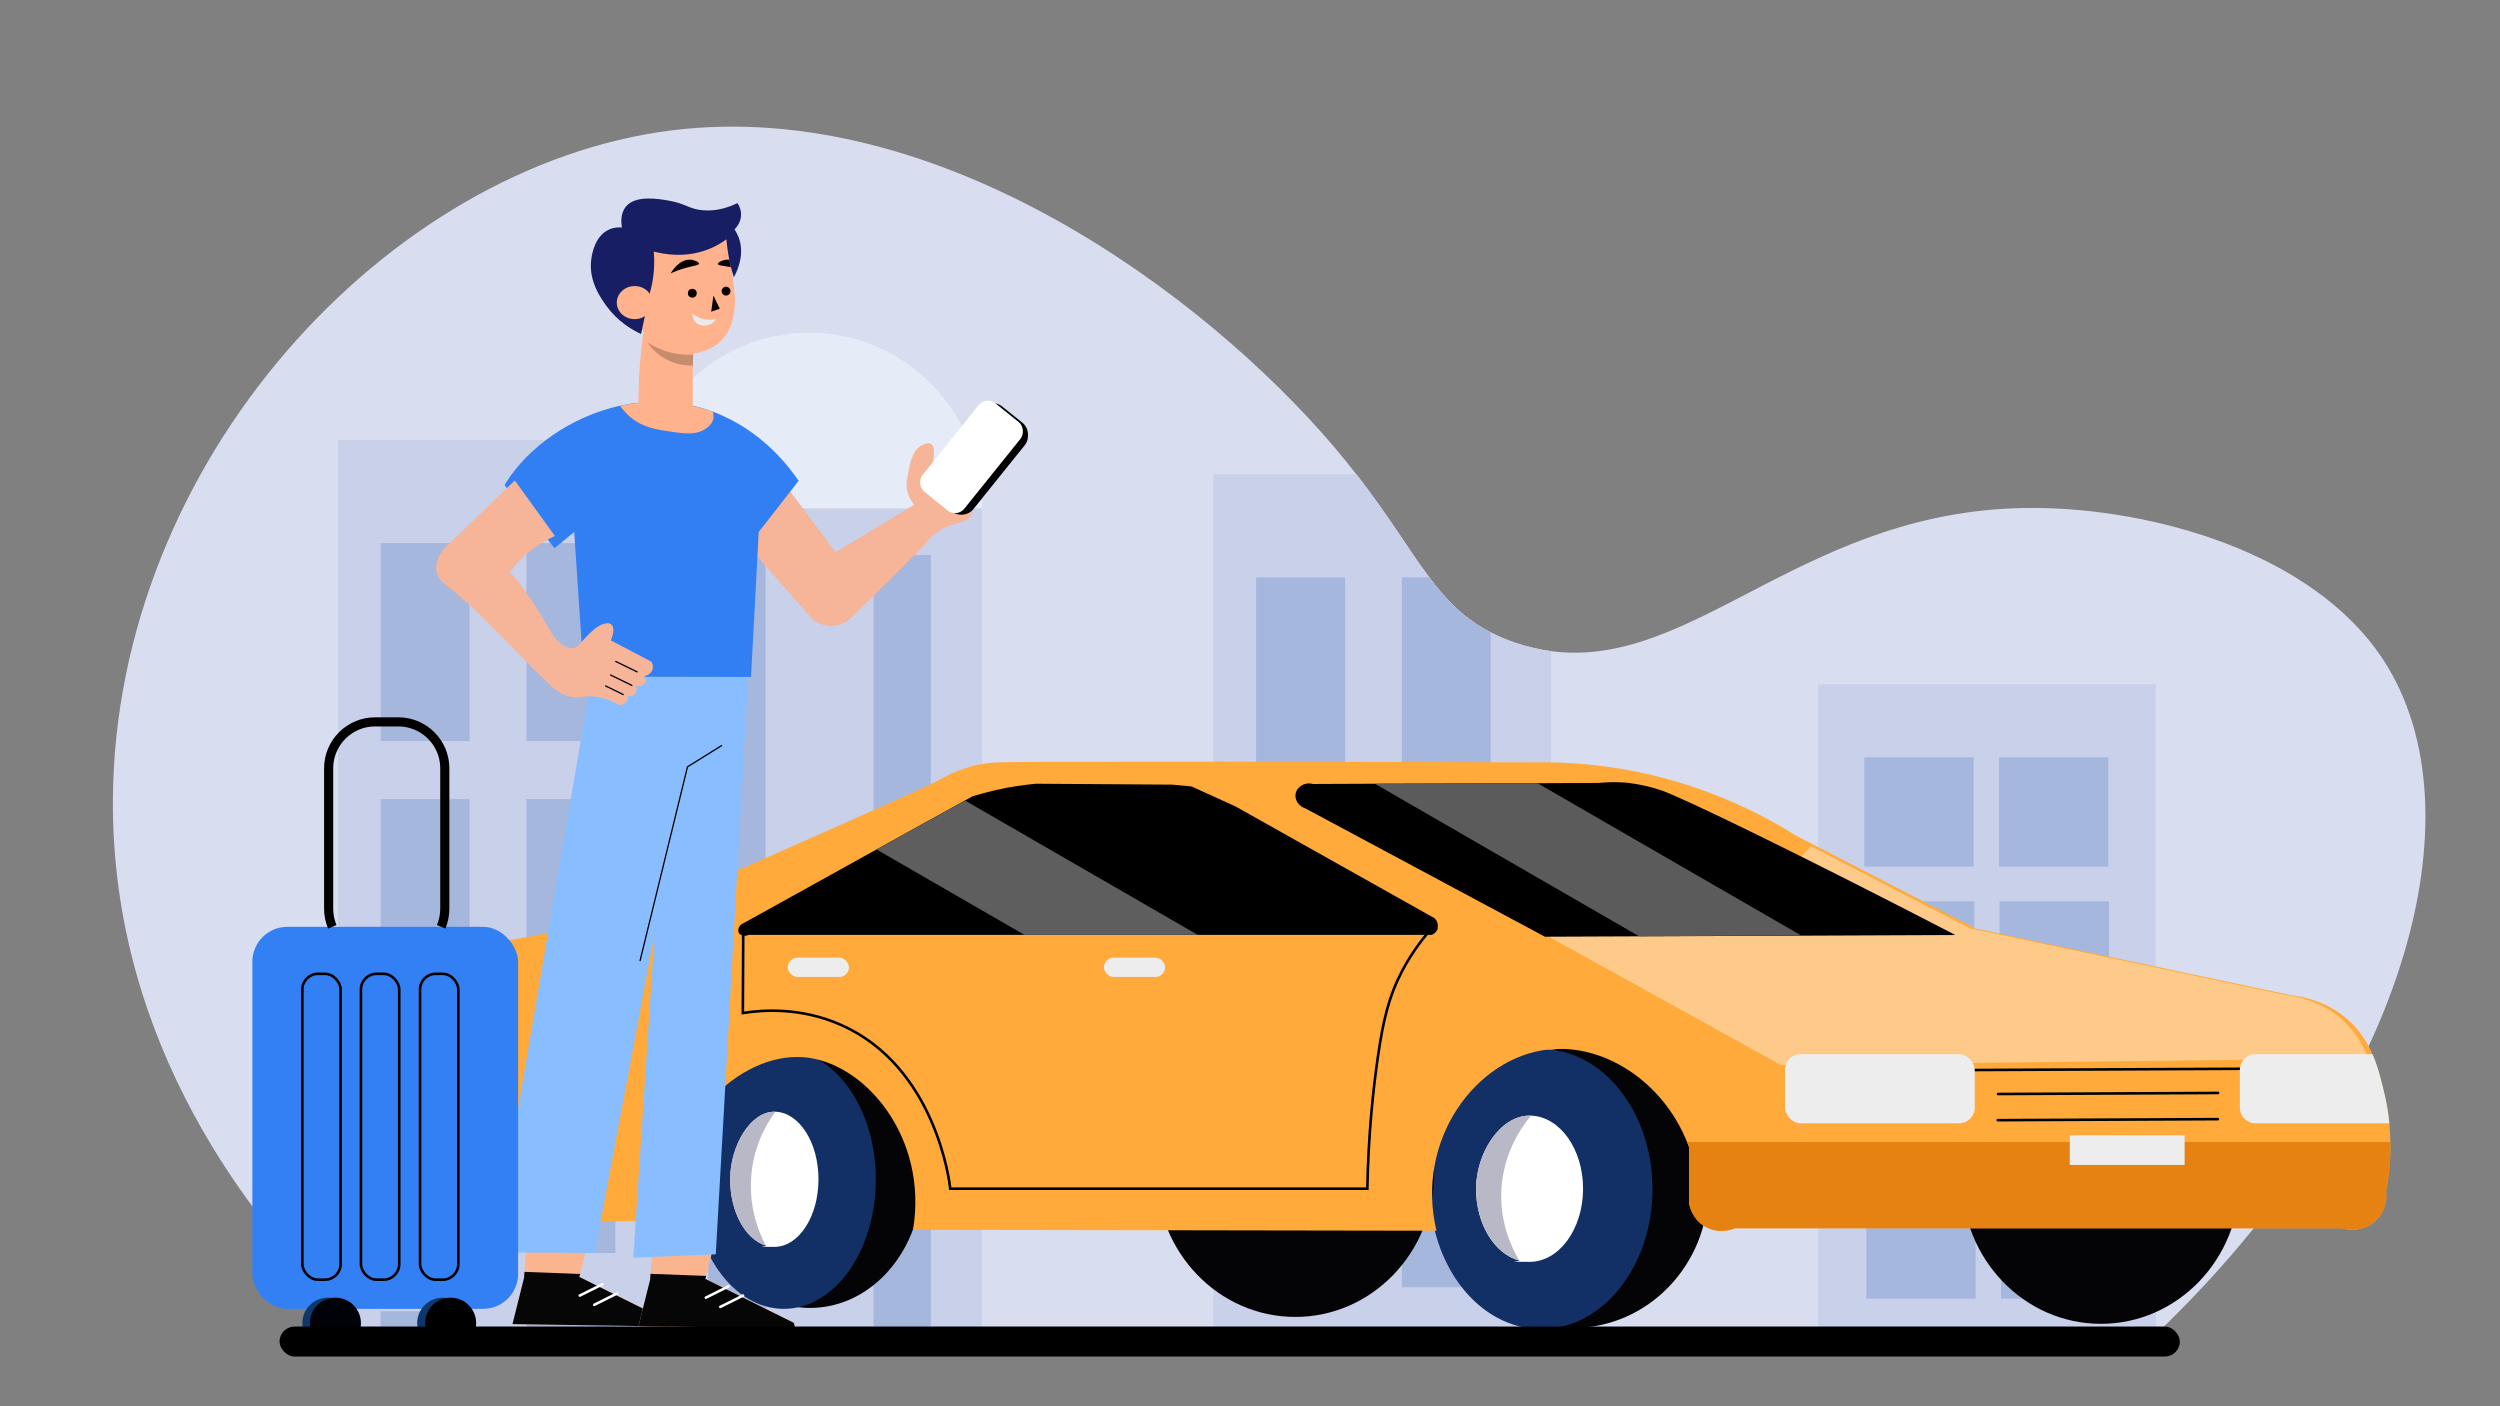 <?xml version="1.0" encoding="UTF-8"?>
<svg xmlns="http://www.w3.org/2000/svg" version="1.1" viewBox="0 0 1920 1080">
  <rect x="0" y="0" width="1920" height="1080" fill="#808080" stroke="none"/>
  <defs>
    <style>
      .cls-1 {
        fill: #171e64;
      }

      .cls-2 {
        fill: #ffb28b;
      }

      .cls-3 {
        fill: #b9b8c6;
      }

      .cls-4 {
        fill: #c9d0e9;
      }

      .cls-5 {
        fill: #e68212;
      }

      .cls-6 {
        fill: #a6b7de;
      }

      .cls-7 {
        fill: #fdca89;
      }

      .cls-8, .cls-9, .cls-10 {
        stroke-width: 2px;
      }

      .cls-8, .cls-9, .cls-10, .cls-11, .cls-12 {
        fill: none;
        stroke-miterlimit: 10;
      }

      .cls-8, .cls-9, .cls-11 {
        stroke-linecap: round;
      }

      .cls-8, .cls-10, .cls-11, .cls-12 {
        stroke: #000;
      }

      .cls-13 {
        fill: #fff;
      }

      .cls-14 {
        fill: #5e5e5e;
      }

      .cls-15 {
        fill: #ffaa3b;
      }

      .cls-16 {
        fill: #5b5b5b;
      }

      .cls-17 {
        fill: #060606;
      }

      .cls-18 {
        fill: #040406;
      }

      .cls-19 {
        fill: #ffb28c;
      }

      .cls-20 {
        fill: #fab58e;
      }

      .cls-9 {
        stroke: #fff;
      }

      .cls-21 {
        fill: #f6b599;
      }

      .cls-22 {
        fill: #123066;
      }

      .cls-23 {
        fill: #3380f4;
      }

      .cls-24 {
        fill: #090000;
      }

      .cls-25 {
        fill: #000207;
      }

      .cls-26 {
        fill: #0f376b;
      }

      .cls-27 {
        fill: #327ff3;
      }

      .cls-28 {
        fill: #d8def0;
      }

      .cls-29 {
        fill: #e6ecf7;
      }

      .cls-30 {
        fill: #88bdff;
      }

      .cls-31 {
        fill: #ededed;
      }

      .cls-32 {
        fill: #c68c6f;
      }

      .cls-33 {
        fill: #eaeaea;
      }

      .cls-12 {
        stroke-width: 7px;
      }
    </style>
  </defs>
  <!-- Generator: Adobe Illustrator 28.6.0, SVG Export Plug-In . SVG Version: 1.2.0 Build 709)  -->
  <g>
    <g id="Layer_1">
      <g>
        <path class="cls-28" d="M1655.7,1024.8c-5.7,5.4-11.4,10.7-17.3,16.1H303.3c-2.4-1.9-6.1-4.9-11-8.9-8.2-6.9-19.6-16.9-32.8-29.9-64.8-63.7-173.9-199-172.8-387.9,1.5-259.7,210.7-486.8,429.3-514.1,205.9-25.6,410,127.2,508.4,242.9,6.2,7.3,11.9,14.4,17.2,21.2,24.8,31.9,40.2,58.2,56,79.2,13.5,18,27.2,32,47.2,42.3,5.8,3,12,5.6,19,8,9.4,3.1,18.5,5.2,27.4,6.4,111.2,14.7,195.8-111.1,371.8-110,88.4.5,212.8,33.2,267.4,116.7,76.8,117.5,16.1,336.4-174.8,518Z"/>
        <ellipse class="cls-29" cx="621.4" cy="390.5" rx="132.8" ry="135"/>
        <path class="cls-4" d="M519,337.9v703h-215.7c-2.4-1.9-6.1-4.9-11-8.9-8.2-6.9-19.6-16.9-32.8-29.9V337.9h259.4Z"/>
        <path class="cls-4" d="M1655.7,525.5v499.3c-5.7,5.4-11.4,10.7-17.3,16.1h-242.1v-515.4h259.4Z"/>
        <rect class="cls-6" x="292.4" y="417.1" width="68.3" height="152"/>
        <rect class="cls-6" x="404.3" y="417.1" width="68.3" height="152"/>
        <rect class="cls-6" x="292.4" y="613.7" width="68.3" height="152"/>
        <rect class="cls-6" x="404.3" y="613.7" width="68.3" height="152"/>
        <rect class="cls-6" x="292.4" y="810.3" width="68.3" height="152"/>
        <rect class="cls-6" x="404.3" y="810.3" width="68.3" height="152"/>
        <path class="cls-6" d="M360.6,1007v33.9h-57.3c-2.4-1.9-6.1-4.9-11-8.9v-25h68.3Z"/>
        <rect class="cls-6" x="404.3" y="1007" width="68.3" height="33.9"/>
        <path class="cls-4" d="M1191.3,500.1v540.8h-246.3c-4.1-3.8-8.5-8-13.1-12.6V364.2h109.9c24.8,31.9,40.2,58.2,56,79.2,13.5,18,27.2,32,47.2,42.3,5.8,3,12,5.6,19,8,9.4,3.1,18.5,5.2,27.4,6.4Z"/>
        <rect class="cls-6" x="964.7" y="443.4" width="68.3" height="152"/>
        <path class="cls-6" d="M1144.9,485.7v109.7h-68.3v-152h21.1c13.5,18,27.2,32,47.2,42.3Z"/>
        <rect class="cls-6" x="964.7" y="640" width="68.3" height="152"/>
        <rect class="cls-6" x="1076.6" y="640" width="68.3" height="152"/>
        <rect class="cls-6" x="964.7" y="836.6" width="68.3" height="152"/>
        <rect class="cls-6" x="1076.6" y="836.6" width="68.3" height="152"/>
        <rect class="cls-6" x="964.7" y="1033.2" width="68.3" height="7.6"/>
        <rect class="cls-6" x="1076.6" y="1033.2" width="68.3" height="7.6"/>
        <rect class="cls-4" x="519" y="390.5" width="235.2" height="650.4"/>
        <rect class="cls-6" x="543.9" y="426.3" width="44" height="597.6"/>
        <rect class="cls-6" x="670.9" y="426.3" width="44" height="597.6"/>
        <rect class="cls-6" x="1431.8" y="581.6" width="84" height="84"/>
        <rect class="cls-6" x="1535.2" y="581.6" width="84" height="84"/>
        <rect class="cls-6" x="1432.3" y="692.2" width="84" height="84"/>
        <rect class="cls-6" x="1535.7" y="692.2" width="84" height="84"/>
        <rect class="cls-6" x="1432.8" y="802.8" width="84" height="84"/>
        <rect class="cls-6" x="1536.3" y="802.8" width="84" height="84"/>
        <rect class="cls-6" x="1433.3" y="913.4" width="84" height="84"/>
        <rect class="cls-6" x="1536.8" y="913.4" width="84" height="84"/>
        <rect class="cls-6" x="1433.9" y="1024" width="84" height="16.9"/>
        <rect class="cls-6" x="1537.3" y="1024" width="84" height="16.9"/>
      </g>
      <g>
        <path class="cls-20" d="M514.1,1018.8c-40.2-.6-80.3-1.3-120.5-1.9,3-11.9,6-23.8,8.9-35.6.1-1.5.2-3,.3-4.5.5-6.3,1-12.6,1.5-18.9,15.5-.4,31.1-.8,46.6-1.2-1.8,7.2-3.5,14.4-5.3,21.6-.2.8-.4,1.5-.6,2.3,22.7,11.3,45.4,22.5,68,33.8.3,1.5.7,2.9,1,4.3Z"/>
        <path class="cls-17" d="M514.1,1018.8c-40.2-.6-80.3-1.3-120.5-1.9,3-11.9,6-23.8,8.9-35.6.1-1.5.2-3,.3-4.5,14.2.5,28.5,1,42.7,1.6-.2.8-.4,1.5-.6,2.3,22.7,11.3,45.4,22.5,68,33.8.3,1.5.7,2.9,1,4.3Z"/>
        <path class="cls-9" d="M445.3,995l17.4-8.7"/>
        <path class="cls-9" d="M456.4,1002.1l17.4-8.7"/>
      </g>
      <g>
        <ellipse class="cls-18" cx="1207.9" cy="912.4" rx="104.1" ry="107.5"/>
        <ellipse class="cls-22" cx="1183.6" cy="913.2" rx="85.5" ry="107.5"/>
        <g>
          <path class="cls-13" d="M1215.8,912.9c0,31-18.4,56.2-41.1,56.2s-5.4-.4-7.9-1c-18.9-5-33.2-27.8-33.2-55.1s18.4-56.2,41.1-56.2.7,0,1.1,0c22.2.8,40,25.6,40,56.2Z"/>
          <path class="cls-3" d="M1166.8,968.1c-18.9-5-33.2-27.8-33.2-55.1s18.4-56.2,41.1-56.2.7,0,1.1,0c-9.9,12-21.2,31-22.7,56.5-1.4,24.3,6.9,43.4,13.7,54.8Z"/>
        </g>
      </g>
      <ellipse class="cls-18" cx="1613.5" cy="905.7" rx="106.7" ry="111"/>
      <g>
        <ellipse class="cls-18" cx="622.1" cy="905.2" rx="86" ry="99.3"/>
        <ellipse class="cls-22" cx="602" cy="905.9" rx="70.6" ry="99.3"/>
        <g>
          <path class="cls-13" d="M628.6,905.7c0,28.7-15.2,51.9-33.9,51.9s-4.4-.3-6.5-1c-15.6-4.7-27.4-25.7-27.4-50.9s15.2-51.9,33.9-51.9.6,0,.9,0c18.3.7,33,23.7,33,51.9Z"/>
          <path class="cls-3" d="M588.1,956.6c-15.6-4.7-27.4-25.7-27.4-50.9s15.2-51.9,33.9-51.9.6,0,.9,0c-8.2,11.1-17.5,28.7-18.7,52.1-1.1,22.4,5.7,40.1,11.3,50.6Z"/>
        </g>
      </g>
      <ellipse class="cls-18" cx="994.8" cy="900.4" rx="106.7" ry="111"/>
      <path class="cls-15" d="M1832.5,914.7c1.2,9.8-2.9,19.4-10.7,25-10.4,7.5-22.2,4-23.5,3.6h-465.7c-1.1.5-12.5,5.1-23.5-1.5-9.4-5.7-11.4-15.5-11.8-17.1v-43.4c-.5-1.4-1.1-2.8-1.6-4.2-19.2-47.3-64.6-75.8-106.7-71.1-55.5,6.2-102.4,69.5-85.8,139.2-134-.2-268-.5-402-.7,11.9-71.2-37.3-129.2-84.4-132.6-48.9-3.5-107.9,50.7-101.8,126h-132.1v-214.5c76.4-12.1,132.7-32.5,170.5-49.1,107.4-47.5,161.1-71.2,168.5-75.6,2.7-1.6,13.1-7.5,28.1-11.2,0,0,7.7-1.7,15.8-2,17.4-.8,190.2-.7,425.4,0,21.7.4,48,2.8,77.1,9.7,48.7,11.5,86.4,31,111.8,47,5.1,2.6,10.1,5.2,15.2,7.8,40.7,21,81.5,42.1,122.2,63.2,80.7,17,161.4,34,242,51.1,9.4,1.1,26.2,4.5,41.4,16.9,10.3,8.3,16.8,18.2,21.2,28.7.5,1.1.9,2.1,1.3,3.2,3.7,9.4,5.9,19.1,8.1,28.3,1.3,5.6,2.7,12.9,3.5,21.5.4,4.4.7,9.2.8,14.3.2,11.1-.7,23.8-3.3,37.7Z"/>
      <g>
        <path class="cls-20" d="M610.9,1020.3c-40.2-.6-80.3-1.3-120.5-1.9,3-11.9,6-23.8,8.9-35.6.1-1.5.2-3,.3-4.5.5-6.3,1-12.6,1.5-18.9,15.5-.4,31.1-.8,46.6-1.2-1.8,7.2-3.5,14.4-5.3,21.6-.2.8-.4,1.5-.6,2.3,22.7,11.3,45.4,22.5,68,33.8.3,1.5.7,2.9,1,4.3Z"/>
        <path class="cls-17" d="M610.9,1020.3c-40.2-.6-80.3-1.3-120.5-1.9,3-11.9,6-23.8,8.9-35.6.1-1.5.2-3,.3-4.5,14.2.5,28.5,1,42.7,1.6-.2.8-.4,1.5-.6,2.3,22.7,11.3,45.4,22.5,68,33.8.3,1.5.7,2.9,1,4.3Z"/>
        <path class="cls-9" d="M542.1,996.6l17.4-8.7"/>
        <path class="cls-9" d="M553.2,1003.7l17.4-8.7"/>
      </g>
      <path class="cls-21" d="M604.8,374.6c12.3,16.5,24.7,33,37,49.5,20.1-12.2,40.2-24.3,60.3-36.5-1.9-2.3-5-6.8-5.7-12.9-.2-1.6-.3-3.7.5-8.3,1.7-9.8,3.5-20.5,11.1-24.5.7-.4,4.7-2.5,7.1-.9,3.6,2.3,1.9,11.1,1.7,11.9-.3,1.4-.7,2.6-1,3.4.7,1.9,1.5,4.9,1.4,8.5-.2,6.2-2.8,10.6-4.1,12.6,5.3,5.2,10.6,10.4,15.8,15.7,5.6-.7,11.1-1.5,16.7-2.2.5.8,1.2,2.5.7,4.3-.5,1.9-2.3,3-3.7,3.7-7.3,3.9-11.7,3.3-18.4,7-.4.2-2.1,1.2-4.3,2.7-4.5,3.3-7.2,6.7-7.8,7.4-3.6,4.3-24.5,25.3-59.4,59.4-1.8,1.5-5.2,4-10.2,5-9.3,1.8-16.6-3.2-18-4.2-18.9-21.4-37.7-42.9-56.6-64.3,12.3-12.4,24.6-24.8,36.9-37.1Z"/>
      <path class="cls-30" d="M455.1,516c40,1.9,79.6.7,119.6,2.6-8.5,147.2-16.5,297.5-25,444.7-21.1.9-42.2,1.7-63.3,2.6l16.3-248.7c-15.3,81.7-30.6,163.4-46,245.1-25.9-.2-51.7-.3-77.6-.5,25.3-148.6,50.6-297.2,75.9-445.8Z"/>
      <path class="cls-27" d="M613.3,369.3c-10.2,13.1-20.4,26.2-30.6,39.3-2,37.1-3.9,74.2-5.9,111.3-42.8,0-85.6-.2-128.4-.3-2.5-37-4.9-74-7.4-111.1-5,4.2-10,8.3-15.1,12.5-12.8-16.2-25.6-32.3-38.4-48.5.3-.5.6-1.1,1.1-1.8,16.8-26.8,49.6-50.8,87.6-59.1,17.6-3.9,36.4-4.4,55.2-.2,5.7,1.3,11,2.9,16.1,4.8,38.3,14.2,59.7,44,65.8,53Z"/>
      <path class="cls-21" d="M426.2,411.6c-10.3,4.8-21.8,12.1-31.5,23.7-1.1,1.4-2.2,2.7-3.2,4.1,2.1,2.2,5.6,6,9.5,11.2,4.4,5.8,12.5,17.8,21.4,33.7,1,1.7,5.3,9.5,12.6,12.6,1.5.7,3.1,1.1,4.8.9,3.3-.4,5.1-2.9,8.5-6.6,9-10,13.4-11.5,15-11.9,1.7-.5,4.4-1.2,6.1.2,2.3,1.8,2.2,6.7-.3,12.3,10.4,5.5,20.8,11,31.2,16.4.2.4,1.8,3,.8,6.1-.9,2.6-3.4,4.5-6.3,4.9.3.4,1.6,2.2,1.1,4.1-.6,2.4-3.8,4.4-7.7,3.7,1,1.7,1,3.8,0,5.4-1.3,1.9-3.8,2.6-6,1.7,0,.3.7,3-1.2,5.3-2.1,2.4-5.2,2-5.4,2-11.7-6.4-20.4-7.1-26.3-6.4-2.8.3-5.2.9-8.9.5-8.9-1-14.9-6.7-17.5-9.1-27.1-25.2-50.9-54.2-80.2-76.9-1.7-1.3-6.3-4.8-7.5-10.5-1.5-6.8,2.6-13.5,6.1-17.9,18-17.4,36.1-34.7,54.1-52.1,10.3,14.2,20.5,28.5,30.8,42.7Z"/>
      <path class="cls-19" d="M564.3,235.2c-.6,6.1-1.6,16.7-9.2,25.1-10.6,11.8-26.8,11.6-28.2,11.5-21.4-.7-44-22-43.9-47.7,0-28.5,27.9-43.7,43.9-47.8,5.4-1.4,20.4-5.2,28.7,2.5,2.1,1.9,3.1,3.9,5.4,20.7.2,1.9.5,3.9.8,6.2.4,3.3.9,7,1.4,11.2,1.3,11,1.6,13.8,1.2,18.3Z"/>
      <path class="cls-1" d="M492.3,256.5c-7.2-3.3-17.9-9.7-26.4-21.3-4.2-5.8-14.4-19.7-11.7-36.8.5-3.5,2.7-17,13.3-22,3.8-1.8,7.6-1.9,10.1-1.7-.7-4.4-.9-11,2.9-15.8,7.4-9.3,24.9-6.2,32.7-4.9,13.4,2.3,15.9,6.6,26.8,7.5,10.9.9,20.1-2.5,26.3-5.5.9,1.3,2.6,4,2.8,7.8.5,6.9-4.2,11.6-5,12.4,1.2,1.8,2.3,3.8,3.2,6.1,5.1,13.5-1.6,26.8-3.7,30.6-1.7-5.2-3.2-11.1-4.3-17.7-.7-4-1.1-7.9-1.4-11.4-3.6,2.6-8.1,5.4-13.5,7.5-18,7.2-34.7,3.9-42.3,1.9.4,4.4.5,9.7,0,15.6-.6,6.9-2,12.8-3.4,17.5l-6.3,30Z"/>
      <ellipse class="cls-19" cx="487.4" cy="232.4" rx="13.7" ry="12.7"/>
      <path class="cls-24" d="M514.9,210c2.9-1.3,7.1-3,12.3-4.4,5.9-1.6,9.6-1.9,9.7-3.1,0-1.2-3.7-3-7.1-3.1-8.2-.2-13.9,9.1-14.8,10.6Z"/>
      <path class="cls-24" d="M561.3,205.2c-.3,0-.6-.1-.9-.2-5.5-1-8.9-1.1-9.1-2.2-.2-1.1,3.2-3,6.3-3.4.9,0,1.7,0,2.5,0,.4,1.7.8,3.6,1.2,5.7Z"/>
      <circle class="cls-24" cx="531.7" cy="225.2" r="3.4"/>
      <path class="cls-24" d="M561,223.6c0,1.9-1.5,3.4-3.4,3.4s-3.4-1.5-3.4-3.4,1.5-3.4,3.4-3.4,3.4,1.5,3.4,3.4Z"/>
      <path class="cls-24" d="M547.9,227c1.6,3.4,3.3,6.8,4.9,10.1-2.2.8-4.4,1.5-6.6,2.3"/>
      <path class="cls-33" d="M531.7,240.7c1.5,1.2,4,2.9,7.5,4,4.7,1.4,8.6.8,10.6.4-.5.9-1.5,2.3-3.2,3.4-3.3,2.1-8.4,2.5-11.8-.5-3-2.6-3.1-6.4-3.1-7.2Z"/>
      <path class="cls-2" d="M547.6,322.4c-1.1,3.6-3.9,5.7-5.2,6.6-7.5,5.4-17.4,4-27.3,2.5-11.5-1.7-21.4-3.2-30.9-11.1-3.5-3-6.1-6.1-8-8.7,17.6-3.9,36.4-4.4,55.2-.2,5.7,1.3,11,2.9,16.1,4.8.9,3.7.2,6.1.2,6.1Z"/>
      <path class="cls-2" d="M532.2,280.8c0,4.3-.1,8.5-.2,12.8,0,8.3.2,16.5.2,24.8-13.9-1.9-27.9-3.9-41.8-5.8-.2-13.9.4-28.9,2.2-45,.7-5.8,1.4-11.5,2.3-16.9,12.5,5.1,24.9,10.2,37.4,15.3,0,2.1,0,4.3,0,6.5,0,2.8,0,5.6-.1,8.4Z"/>
      <path class="cls-32" d="M532.3,272.4c0,2.8,0,5.6-.1,8.4-5.9,0-13.5-.9-21.1-5.1-7.3-4-11.7-9.5-14-12.9,2.8,1.9,6,3.7,9.7,5.2,9.3,3.9,18.3,4.7,25.5,4.4Z"/>
      <path class="cls-11" d="M472.9,508c5.5,2.7,10.9,5.4,16.4,8"/>
      <path class="cls-11" d="M468.9,518.4c5.5,2.7,10.9,5.4,16.4,8"/>
      <path class="cls-11" d="M465.1,526.8c4.5,2.2,9,4.4,13.5,6.6"/>
      <path class="cls-11" d="M554.2,572.6c-8.7,5.4-17.5,10.9-26.2,16.3-12.1,49.6-24.3,99.2-36.4,148.8"/>
      <rect class="cls-23" x="193.8" y="711.8" width="204.1" height="293.4" rx="26.9" ry="26.9"/>
      <g>
        <circle class="cls-26" cx="251.8" cy="1016.2" r="19.6"/>
        <circle class="cls-25" cx="257.6" cy="1016.2" r="19.6"/>
      </g>
      <g>
        <circle class="cls-26" cx="340" cy="1016.2" r="19.6"/>
        <circle cx="346.1" cy="1016.2" r="19.6"/>
      </g>
      <rect class="cls-10" x="232.2" y="747.9" width="29.4" height="234.9" rx="12" ry="12"/>
      <rect class="cls-10" x="277.2" y="747.9" width="29.4" height="234.9" rx="12" ry="12"/>
      <rect class="cls-10" x="322.6" y="747.9" width="29.4" height="234.9" rx="12" ry="12"/>
      <path class="cls-12" d="M255.2,711.8c-1.8-4.3-2.8-9-2.8-13.9v-107.9c0-19.6,16-35.6,35.6-35.6h18c19.6,0,35.6,16,35.6,35.6v107.9c0,4.9-1,9.6-2.8,13.9"/>
      <path class="cls-7" d="M1818.8,812.8c-150.3,1.7-300.7,3.5-451,5.2-65.9-36.4-131.7-72.8-197.6-109.3,64.9-10.4,129.7-20.8,194.6-31.1,8.6-9.2,17.3-18.5,25.9-27.8,40.7,21,81.5,42.1,122.2,63.2,80.7,17,161.4,34,242,51.1,9.4,1.1,26.2,4.5,41.4,16.9,11.3,9.2,18,20.3,22.6,31.9Z"/>
      <path d="M1104.3,712.9c-1,3.6-4.4,5-4.8,5.1h-524.6c-3.1,1.5-6.4.4-7.5-1.6-1.2-2.3.2-6.3,4-7.6,33.9-18.8,67.8-37.6,101.7-56.4,22.6-12.5,45.3-25.1,67.9-37.6,2-1.1,4-2.2,6-3.3,5.6-1.7,11.6-3.3,18-4.8,11-2.5,21.3-3.9,30.6-4.8,35,.2,69.9.4,104.9.7,4.9.5,9.8.9,14.6,1.4,11.2,5.1,22.5,10.2,33.7,15.3,51,28.6,101.9,57.2,152.8,85.8,2.2,2,3.2,5,2.4,7.8Z"/>
      <path class="cls-14" d="M919.9,718h-133.1l-113.6-65.6c22.6-12.5,45.3-25.1,67.9-37.6l178.8,103.2Z"/>
      <path d="M1501.2,718.1c-39.2.2-78.5.3-117.7.5-41.6.2-83.2.3-124.7.5-24.1.1-48.2.2-72.3.3-61.4-32.9-122.7-65.7-184.1-98.6-5.1-1.6-8.1-6.5-7.4-11,.8-5.4,7-9.5,13.3-7.7,15.9,0,31.9-.1,47.8-.2,41.6-.1,83.2-.3,124.9-.4,15.6,0,31.3-.1,46.9-.2,4.8-.5,11.8-.9,20.2-.3,0,0,13.9,1.1,28.1,6.1,17.4,6.1,105.8,49,225.2,110.8Z"/>
      <path class="cls-16" d="M1383.4,718.5c-41.6.2-83.2.3-124.7.5l-202.8-117.1c41.6-.1,83.2-.3,124.9-.4l202.6,117Z"/>
      <path class="cls-8" d="M1511.8,821.8c71.3-.3,142.6-.7,214-1"/>
      <rect class="cls-31" x="1370.9" y="809.6" width="145.7" height="53.1" rx="12" ry="12"/>
      <path class="cls-31" d="M1835,862.7h-102.8c-6.6,0-12-5.4-12-12v-29.1c0-6.6,5.4-12,12-12h89.9c.5,1.1.9,2.1,1.3,3.2,3.7,9.4,5.9,19.1,8.1,28.3,1.3,5.6,2.7,12.9,3.5,21.5Z"/>
      <path class="cls-8" d="M1534.5,840.2c56.3-.3,112.7-.5,169-.8"/>
      <path class="cls-8" d="M1534.3,860.3c56.3-.3,112.7-.5,169-.8"/>
      <path class="cls-5" d="M1832.5,914.7c1.2,9.8-2.9,19.4-10.7,25-10.4,7.5-22.2,4-23.5,3.6h-465.7c-1.1.5-12.5,5.1-23.5-1.5-9.4-5.7-11.4-15.5-11.8-17.1v-43.4c-.5-1.4-1.1-2.8-1.6-4.2h540.1c.2,11.1-.7,23.8-3.3,37.7Z"/>
      <rect class="cls-31" x="1589.6" y="871.9" width="88.2" height="22.8"/>
      <rect class="cls-31" x="605" y="735.5" width="47" height="14.8" rx="7.4" ry="7.4"/>
      <rect class="cls-31" x="847.8" y="735.5" width="47" height="14.8" rx="7.4" ry="7.4"/>
      <path class="cls-8" d="M570.8,715c-.1,21-.2,42-.3,63,15.8-2.5,44.5-4.4,74.9,8.9,73.1,32,83.9,121,84.4,126h320.3c.8-41.9,4.5-76.4,8.2-101.8,4-27.4,8.2-45.7,18.7-65.7,7.9-14.9,16.7-25.9,23.1-33"/>
      <g>
        <rect x="728.8" y="308.7" width="44" height="87.1" rx="12" ry="12" transform="translate(385.9 -392.5) rotate(38.8)"/>
        <rect class="cls-13" x="726" y="307.1" width="41.2" height="87.1" rx="9" ry="9" transform="translate(384 -390.2) rotate(38.8)"/>
      </g>
      <rect x="214.7" y="1018.8" width="1459.4" height="23" rx="11.5" ry="11.5"/>
    </g>
  </g>
</svg>